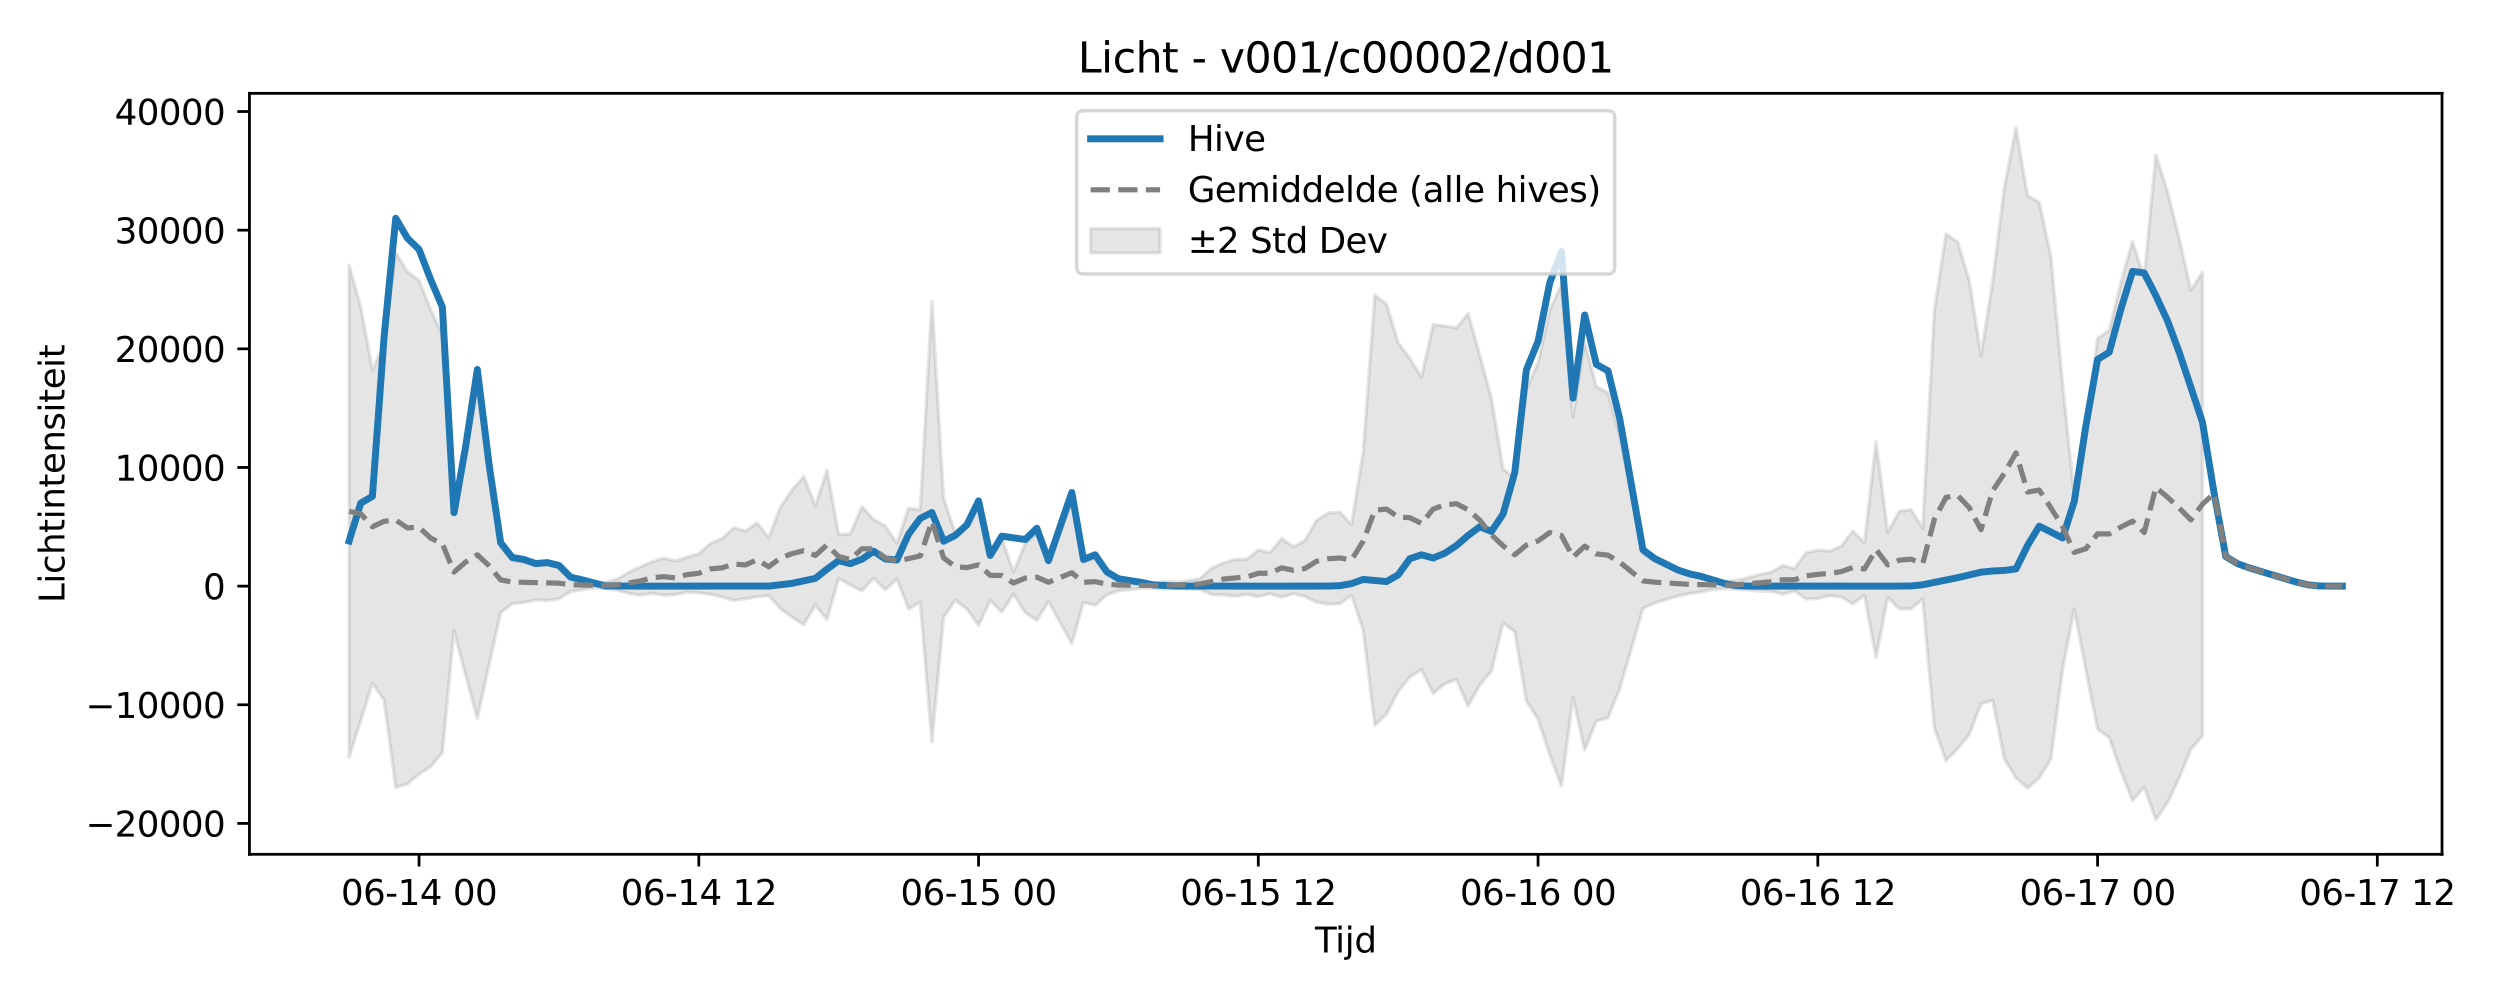<?xml version="1.0" encoding="utf-8" standalone="no"?>
<!DOCTYPE svg PUBLIC "-//W3C//DTD SVG 1.1//EN"
  "http://www.w3.org/Graphics/SVG/1.1/DTD/svg11.dtd">
<svg xmlns:xlink="http://www.w3.org/1999/xlink" width="720pt" height="288pt" viewBox="0 0 720 288" xmlns="http://www.w3.org/2000/svg" version="1.1">
 <defs>
  <style type="text/css">*{stroke-linejoin: round; stroke-linecap: butt}</style>
 </defs>
 <g id="figure_1">
  <g id="patch_1">
   <path d="M 0 288 
L 720 288 
L 720 0 
L 0 0 
z
" style="fill: #ffffff"/>
  </g>
  <g id="axes_1">
   <g id="patch_2">
    <path d="M 71.84 246.04 
L 703.299 246.04 
L 703.299 26.88 
L 71.84 26.88 
z
" style="fill: #ffffff"/>
   </g>
   <g id="FillBetweenPolyCollection_1">
    <defs>
     <path id="m348aaacdfc" d="M 100.543 -211.62 
L 100.543 -69.861 
L 103.9 -80.513 
L 107.257 -91.273 
L 110.614 -86.37 
L 113.971 -61.217 
L 117.328 -62.223 
L 120.685 -65.077 
L 124.042 -67.25 
L 127.399 -71.212 
L 130.756 -106.373 
L 134.113 -93.468 
L 137.47 -81.125 
L 140.827 -96.358 
L 144.184 -111.532 
L 147.541 -114.137 
L 150.898 -114.496 
L 154.255 -115.208 
L 157.612 -115.042 
L 160.969 -115.535 
L 164.326 -117.62 
L 167.683 -118.155 
L 171.041 -118.686 
L 174.398 -118.492 
L 177.755 -118.012 
L 181.112 -117.095 
L 184.469 -116.61 
L 187.826 -117.082 
L 191.183 -116.559 
L 194.54 -116.765 
L 197.897 -117.484 
L 201.254 -117.279 
L 204.611 -116.839 
L 207.968 -116.068 
L 211.325 -115.056 
L 214.682 -115.552 
L 218.039 -116.162 
L 221.396 -116.434 
L 224.753 -112.716 
L 228.11 -110.261 
L 231.467 -108.065 
L 234.824 -113.762 
L 238.181 -109.57 
L 241.538 -121.41 
L 244.895 -119.507 
L 248.252 -117.844 
L 251.609 -121.451 
L 254.966 -118.106 
L 258.324 -121.234 
L 261.681 -112.611 
L 265.038 -114.618 
L 268.395 -74.378 
L 271.752 -110.25 
L 275.109 -115.155 
L 278.466 -112.595 
L 281.823 -107.914 
L 285.18 -115.03 
L 288.537 -111.712 
L 291.894 -116.92 
L 295.251 -111.573 
L 298.608 -109.309 
L 301.965 -114.801 
L 305.322 -108.74 
L 308.679 -102.659 
L 312.036 -114.487 
L 315.393 -113.664 
L 318.75 -116.665 
L 322.107 -117.897 
L 325.464 -118.2 
L 328.821 -118.581 
L 332.178 -118.687 
L 335.535 -118.357 
L 338.892 -118.63 
L 342.25 -118.407 
L 345.607 -118.287 
L 348.964 -116.803 
L 352.321 -116.635 
L 355.678 -116.285 
L 359.035 -116.811 
L 362.392 -116.166 
L 365.749 -117.049 
L 369.106 -115.983 
L 372.463 -116.992 
L 375.82 -116.238 
L 379.177 -114.603 
L 382.534 -113.967 
L 385.891 -114.124 
L 389.248 -116.587 
L 392.605 -106.515 
L 395.962 -79.109 
L 399.319 -82.362 
L 402.676 -88.894 
L 406.033 -93.043 
L 409.39 -95.142 
L 412.747 -88.27 
L 416.104 -91.09 
L 419.461 -92.335 
L 422.818 -84.683 
L 426.176 -90.737 
L 429.533 -94.744 
L 432.89 -108.651 
L 436.247 -106.047 
L 439.604 -86.151 
L 442.961 -80.887 
L 446.318 -70.666 
L 449.675 -61.631 
L 453.032 -87.084 
L 456.389 -71.981 
L 459.746 -80.326 
L 463.103 -81.302 
L 466.46 -89.608 
L 469.817 -101.139 
L 473.174 -112.784 
L 476.531 -114.318 
L 479.888 -115.324 
L 483.245 -116.359 
L 486.602 -117.036 
L 489.959 -117.527 
L 493.316 -118.218 
L 496.673 -118.494 
L 500.03 -118.268 
L 503.387 -118.079 
L 506.744 -117.798 
L 510.101 -117.703 
L 513.459 -116.878 
L 516.816 -117.828 
L 520.173 -115.484 
L 523.53 -115.628 
L 526.887 -116.454 
L 530.244 -116.121 
L 533.601 -114.074 
L 536.958 -116.587 
L 540.315 -98.667 
L 543.672 -115.979 
L 547.029 -112.597 
L 550.386 -112.692 
L 553.743 -115.501 
L 557.1 -78.341 
L 560.457 -68.92 
L 563.814 -72.391 
L 567.171 -76.503 
L 570.528 -85.272 
L 573.885 -86.346 
L 577.242 -69.448 
L 580.599 -64.003 
L 583.956 -61.027 
L 587.313 -63.995 
L 590.67 -69.428 
L 594.027 -95.313 
L 597.385 -112.607 
L 600.742 -94.965 
L 604.099 -77.996 
L 607.456 -75.56 
L 610.813 -65.965 
L 614.17 -57.398 
L 617.527 -61.376 
L 620.884 -51.922 
L 624.241 -56.845 
L 627.598 -63.935 
L 630.955 -72.19 
L 634.312 -76.044 
L 634.312 -209.554 
L 634.312 -209.554 
L 630.955 -204.375 
L 627.598 -219.443 
L 624.241 -232.795 
L 620.884 -243.323 
L 617.527 -207.906 
L 614.17 -218.376 
L 610.813 -206.476 
L 607.456 -192.883 
L 604.099 -190.521 
L 600.742 -164.98 
L 597.385 -145.197 
L 594.027 -177.292 
L 590.67 -214.006 
L 587.313 -229.735 
L 583.956 -231.558 
L 580.599 -251.158 
L 577.242 -233.904 
L 573.885 -206.949 
L 570.528 -185.611 
L 567.171 -207.057 
L 563.814 -218.211 
L 560.457 -220.609 
L 557.1 -198.549 
L 553.743 -135.871 
L 550.386 -141.226 
L 547.029 -140.741 
L 543.672 -134.667 
L 540.315 -160.769 
L 536.958 -131.689 
L 533.601 -135.063 
L 530.244 -130.611 
L 526.887 -129.257 
L 523.53 -129.551 
L 520.173 -128.822 
L 516.816 -124.25 
L 513.459 -125.152 
L 510.101 -123.2 
L 506.744 -122.559 
L 503.387 -121.594 
L 500.03 -120.87 
L 496.673 -120.494 
L 493.316 -120.869 
L 489.959 -121.724 
L 486.602 -122.374 
L 483.245 -123.36 
L 479.888 -124.877 
L 476.531 -126.352 
L 473.174 -128.601 
L 469.817 -145.674 
L 466.46 -162.605 
L 463.103 -174.928 
L 459.746 -176.627 
L 456.389 -189.43 
L 453.032 -167.997 
L 449.675 -205.956 
L 446.318 -198.613 
L 442.961 -183.508 
L 439.604 -175.869 
L 436.247 -150.389 
L 432.89 -152.933 
L 429.533 -173.211 
L 426.176 -185.658 
L 422.818 -197.7 
L 419.461 -193.532 
L 416.104 -194.117 
L 412.747 -194.499 
L 409.39 -179.364 
L 406.033 -184.769 
L 402.676 -189.268 
L 399.319 -200.409 
L 395.962 -203.023 
L 392.605 -157.842 
L 389.248 -136.916 
L 385.891 -140.475 
L 382.534 -140.217 
L 379.177 -138.1 
L 375.82 -132.276 
L 372.463 -130.544 
L 369.106 -132.926 
L 365.749 -128.777 
L 362.392 -129.619 
L 359.035 -126.873 
L 355.678 -126.873 
L 352.321 -125.84 
L 348.964 -124.367 
L 345.607 -121.353 
L 342.25 -120.795 
L 338.892 -120.29 
L 335.535 -120.551 
L 332.178 -120.069 
L 328.821 -120.153 
L 325.464 -120.669 
L 322.107 -121.104 
L 318.75 -122.91 
L 315.393 -127.311 
L 312.036 -126.105 
L 308.679 -143.445 
L 305.322 -134.554 
L 301.965 -125.829 
L 298.608 -134.235 
L 295.251 -131.439 
L 291.894 -123.272 
L 288.537 -132.784 
L 285.18 -129.601 
L 281.823 -142.739 
L 278.466 -136.473 
L 275.109 -134.488 
L 271.752 -144.431 
L 268.395 -201.32 
L 265.038 -141.171 
L 261.681 -141.674 
L 258.324 -131.524 
L 254.966 -136.486 
L 251.609 -138.359 
L 248.252 -142.077 
L 244.895 -134.256 
L 241.538 -133.977 
L 238.181 -152.573 
L 234.824 -142.286 
L 231.467 -150.743 
L 228.11 -146.834 
L 224.753 -141.931 
L 221.396 -133.119 
L 218.039 -137.416 
L 214.682 -135.043 
L 211.325 -136.033 
L 207.968 -132.862 
L 204.611 -131.481 
L 201.254 -128.49 
L 197.897 -127.55 
L 194.54 -126.428 
L 191.183 -127.236 
L 187.826 -126.19 
L 184.469 -124.753 
L 181.112 -123.166 
L 177.755 -121.198 
L 174.398 -120.301 
L 171.041 -119.973 
L 167.683 -120.855 
L 164.326 -121.525 
L 160.969 -124.567 
L 157.612 -125.29 
L 154.255 -125.047 
L 150.898 -126.09 
L 147.541 -126.617 
L 144.184 -130.446 
L 140.827 -153.831 
L 137.47 -175.294 
L 134.113 -158.822 
L 130.756 -140.078 
L 127.399 -191.568 
L 124.042 -198.759 
L 120.685 -207.275 
L 117.328 -209.727 
L 113.971 -215.197 
L 110.614 -189.35 
L 107.257 -181.314 
L 103.9 -199.551 
L 100.543 -211.62 
z
" style="stroke: #808080; stroke-opacity: 0.2"/>
    </defs>
    <g clip-path="url(#pe1c7ad74b8)">
     <use xlink:href="#m348aaacdfc" x="0" y="288" style="fill: #808080; fill-opacity: 0.2; stroke: #808080; stroke-opacity: 0.2"/>
    </g>
   </g>
   <g id="matplotlib.axis_1">
    <g id="xtick_1">
     <g id="line2d_1">
      <defs>
       <path id="m7a16184c05" d="M 0 0 
L 0 3.5 
" style="stroke: #000000; stroke-width: 0.8"/>
      </defs>
      <g>
       <use xlink:href="#m7a16184c05" x="120.685" y="246.04" style="stroke: #000000; stroke-width: 0.8"/>
      </g>
     </g>
     <g id="text_1">
      <!-- 06-14 00 -->
      <g transform="translate(98.204 260.638) scale(0.1 -0.1)">
       <defs>
        <path id="DejaVuSans-30" d="M 2034 4250 
Q 1547 4250 1301 3770 
Q 1056 3291 1056 2328 
Q 1056 1369 1301 889 
Q 1547 409 2034 409 
Q 2525 409 2770 889 
Q 3016 1369 3016 2328 
Q 3016 3291 2770 3770 
Q 2525 4250 2034 4250 
z
M 2034 4750 
Q 2819 4750 3233 4129 
Q 3647 3509 3647 2328 
Q 3647 1150 3233 529 
Q 2819 -91 2034 -91 
Q 1250 -91 836 529 
Q 422 1150 422 2328 
Q 422 3509 836 4129 
Q 1250 4750 2034 4750 
z
" transform="scale(0.016)"/>
        <path id="DejaVuSans-36" d="M 2113 2584 
Q 1688 2584 1439 2293 
Q 1191 2003 1191 1497 
Q 1191 994 1439 701 
Q 1688 409 2113 409 
Q 2538 409 2786 701 
Q 3034 994 3034 1497 
Q 3034 2003 2786 2293 
Q 2538 2584 2113 2584 
z
M 3366 4563 
L 3366 3988 
Q 3128 4100 2886 4159 
Q 2644 4219 2406 4219 
Q 1781 4219 1451 3797 
Q 1122 3375 1075 2522 
Q 1259 2794 1537 2939 
Q 1816 3084 2150 3084 
Q 2853 3084 3261 2657 
Q 3669 2231 3669 1497 
Q 3669 778 3244 343 
Q 2819 -91 2113 -91 
Q 1303 -91 875 529 
Q 447 1150 447 2328 
Q 447 3434 972 4092 
Q 1497 4750 2381 4750 
Q 2619 4750 2861 4703 
Q 3103 4656 3366 4563 
z
" transform="scale(0.016)"/>
        <path id="DejaVuSans-2d" d="M 313 2009 
L 1997 2009 
L 1997 1497 
L 313 1497 
L 313 2009 
z
" transform="scale(0.016)"/>
        <path id="DejaVuSans-31" d="M 794 531 
L 1825 531 
L 1825 4091 
L 703 3866 
L 703 4441 
L 1819 4666 
L 2450 4666 
L 2450 531 
L 3481 531 
L 3481 0 
L 794 0 
L 794 531 
z
" transform="scale(0.016)"/>
        <path id="DejaVuSans-34" d="M 2419 4116 
L 825 1625 
L 2419 1625 
L 2419 4116 
z
M 2253 4666 
L 3047 4666 
L 3047 1625 
L 3713 1625 
L 3713 1100 
L 3047 1100 
L 3047 0 
L 2419 0 
L 2419 1100 
L 313 1100 
L 313 1709 
L 2253 4666 
z
" transform="scale(0.016)"/>
        <path id="DejaVuSans-20" transform="scale(0.016)"/>
       </defs>
       <use xlink:href="#DejaVuSans-30"/>
       <use xlink:href="#DejaVuSans-36" transform="translate(63.623 0)"/>
       <use xlink:href="#DejaVuSans-2d" transform="translate(127.246 0)"/>
       <use xlink:href="#DejaVuSans-31" transform="translate(163.33 0)"/>
       <use xlink:href="#DejaVuSans-34" transform="translate(226.953 0)"/>
       <use xlink:href="#DejaVuSans-20" transform="translate(290.576 0)"/>
       <use xlink:href="#DejaVuSans-30" transform="translate(322.363 0)"/>
       <use xlink:href="#DejaVuSans-30" transform="translate(385.986 0)"/>
      </g>
     </g>
    </g>
    <g id="xtick_2">
     <g id="line2d_2">
      <g>
       <use xlink:href="#m7a16184c05" x="201.254" y="246.04" style="stroke: #000000; stroke-width: 0.8"/>
      </g>
     </g>
     <g id="text_2">
      <!-- 06-14 12 -->
      <g transform="translate(178.773 260.638) scale(0.1 -0.1)">
       <defs>
        <path id="DejaVuSans-32" d="M 1228 531 
L 3431 531 
L 3431 0 
L 469 0 
L 469 531 
Q 828 903 1448 1529 
Q 2069 2156 2228 2338 
Q 2531 2678 2651 2914 
Q 2772 3150 2772 3378 
Q 2772 3750 2511 3984 
Q 2250 4219 1831 4219 
Q 1534 4219 1204 4116 
Q 875 4013 500 3803 
L 500 4441 
Q 881 4594 1212 4672 
Q 1544 4750 1819 4750 
Q 2544 4750 2975 4387 
Q 3406 4025 3406 3419 
Q 3406 3131 3298 2873 
Q 3191 2616 2906 2266 
Q 2828 2175 2409 1742 
Q 1991 1309 1228 531 
z
" transform="scale(0.016)"/>
       </defs>
       <use xlink:href="#DejaVuSans-30"/>
       <use xlink:href="#DejaVuSans-36" transform="translate(63.623 0)"/>
       <use xlink:href="#DejaVuSans-2d" transform="translate(127.246 0)"/>
       <use xlink:href="#DejaVuSans-31" transform="translate(163.33 0)"/>
       <use xlink:href="#DejaVuSans-34" transform="translate(226.953 0)"/>
       <use xlink:href="#DejaVuSans-20" transform="translate(290.576 0)"/>
       <use xlink:href="#DejaVuSans-31" transform="translate(322.363 0)"/>
       <use xlink:href="#DejaVuSans-32" transform="translate(385.986 0)"/>
      </g>
     </g>
    </g>
    <g id="xtick_3">
     <g id="line2d_3">
      <g>
       <use xlink:href="#m7a16184c05" x="281.823" y="246.04" style="stroke: #000000; stroke-width: 0.8"/>
      </g>
     </g>
     <g id="text_3">
      <!-- 06-15 00 -->
      <g transform="translate(259.342 260.638) scale(0.1 -0.1)">
       <defs>
        <path id="DejaVuSans-35" d="M 691 4666 
L 3169 4666 
L 3169 4134 
L 1269 4134 
L 1269 2991 
Q 1406 3038 1543 3061 
Q 1681 3084 1819 3084 
Q 2600 3084 3056 2656 
Q 3513 2228 3513 1497 
Q 3513 744 3044 326 
Q 2575 -91 1722 -91 
Q 1428 -91 1123 -41 
Q 819 9 494 109 
L 494 744 
Q 775 591 1075 516 
Q 1375 441 1709 441 
Q 2250 441 2565 725 
Q 2881 1009 2881 1497 
Q 2881 1984 2565 2268 
Q 2250 2553 1709 2553 
Q 1456 2553 1204 2497 
Q 953 2441 691 2322 
L 691 4666 
z
" transform="scale(0.016)"/>
       </defs>
       <use xlink:href="#DejaVuSans-30"/>
       <use xlink:href="#DejaVuSans-36" transform="translate(63.623 0)"/>
       <use xlink:href="#DejaVuSans-2d" transform="translate(127.246 0)"/>
       <use xlink:href="#DejaVuSans-31" transform="translate(163.33 0)"/>
       <use xlink:href="#DejaVuSans-35" transform="translate(226.953 0)"/>
       <use xlink:href="#DejaVuSans-20" transform="translate(290.576 0)"/>
       <use xlink:href="#DejaVuSans-30" transform="translate(322.363 0)"/>
       <use xlink:href="#DejaVuSans-30" transform="translate(385.986 0)"/>
      </g>
     </g>
    </g>
    <g id="xtick_4">
     <g id="line2d_4">
      <g>
       <use xlink:href="#m7a16184c05" x="362.392" y="246.04" style="stroke: #000000; stroke-width: 0.8"/>
      </g>
     </g>
     <g id="text_4">
      <!-- 06-15 12 -->
      <g transform="translate(339.911 260.638) scale(0.1 -0.1)">
       <use xlink:href="#DejaVuSans-30"/>
       <use xlink:href="#DejaVuSans-36" transform="translate(63.623 0)"/>
       <use xlink:href="#DejaVuSans-2d" transform="translate(127.246 0)"/>
       <use xlink:href="#DejaVuSans-31" transform="translate(163.33 0)"/>
       <use xlink:href="#DejaVuSans-35" transform="translate(226.953 0)"/>
       <use xlink:href="#DejaVuSans-20" transform="translate(290.576 0)"/>
       <use xlink:href="#DejaVuSans-31" transform="translate(322.363 0)"/>
       <use xlink:href="#DejaVuSans-32" transform="translate(385.986 0)"/>
      </g>
     </g>
    </g>
    <g id="xtick_5">
     <g id="line2d_5">
      <g>
       <use xlink:href="#m7a16184c05" x="442.961" y="246.04" style="stroke: #000000; stroke-width: 0.8"/>
      </g>
     </g>
     <g id="text_5">
      <!-- 06-16 00 -->
      <g transform="translate(420.48 260.638) scale(0.1 -0.1)">
       <use xlink:href="#DejaVuSans-30"/>
       <use xlink:href="#DejaVuSans-36" transform="translate(63.623 0)"/>
       <use xlink:href="#DejaVuSans-2d" transform="translate(127.246 0)"/>
       <use xlink:href="#DejaVuSans-31" transform="translate(163.33 0)"/>
       <use xlink:href="#DejaVuSans-36" transform="translate(226.953 0)"/>
       <use xlink:href="#DejaVuSans-20" transform="translate(290.576 0)"/>
       <use xlink:href="#DejaVuSans-30" transform="translate(322.363 0)"/>
       <use xlink:href="#DejaVuSans-30" transform="translate(385.986 0)"/>
      </g>
     </g>
    </g>
    <g id="xtick_6">
     <g id="line2d_6">
      <g>
       <use xlink:href="#m7a16184c05" x="523.53" y="246.04" style="stroke: #000000; stroke-width: 0.8"/>
      </g>
     </g>
     <g id="text_6">
      <!-- 06-16 12 -->
      <g transform="translate(501.049 260.638) scale(0.1 -0.1)">
       <use xlink:href="#DejaVuSans-30"/>
       <use xlink:href="#DejaVuSans-36" transform="translate(63.623 0)"/>
       <use xlink:href="#DejaVuSans-2d" transform="translate(127.246 0)"/>
       <use xlink:href="#DejaVuSans-31" transform="translate(163.33 0)"/>
       <use xlink:href="#DejaVuSans-36" transform="translate(226.953 0)"/>
       <use xlink:href="#DejaVuSans-20" transform="translate(290.576 0)"/>
       <use xlink:href="#DejaVuSans-31" transform="translate(322.363 0)"/>
       <use xlink:href="#DejaVuSans-32" transform="translate(385.986 0)"/>
      </g>
     </g>
    </g>
    <g id="xtick_7">
     <g id="line2d_7">
      <g>
       <use xlink:href="#m7a16184c05" x="604.099" y="246.04" style="stroke: #000000; stroke-width: 0.8"/>
      </g>
     </g>
     <g id="text_7">
      <!-- 06-17 00 -->
      <g transform="translate(581.618 260.638) scale(0.1 -0.1)">
       <defs>
        <path id="DejaVuSans-37" d="M 525 4666 
L 3525 4666 
L 3525 4397 
L 1831 0 
L 1172 0 
L 2766 4134 
L 525 4134 
L 525 4666 
z
" transform="scale(0.016)"/>
       </defs>
       <use xlink:href="#DejaVuSans-30"/>
       <use xlink:href="#DejaVuSans-36" transform="translate(63.623 0)"/>
       <use xlink:href="#DejaVuSans-2d" transform="translate(127.246 0)"/>
       <use xlink:href="#DejaVuSans-31" transform="translate(163.33 0)"/>
       <use xlink:href="#DejaVuSans-37" transform="translate(226.953 0)"/>
       <use xlink:href="#DejaVuSans-20" transform="translate(290.576 0)"/>
       <use xlink:href="#DejaVuSans-30" transform="translate(322.363 0)"/>
       <use xlink:href="#DejaVuSans-30" transform="translate(385.986 0)"/>
      </g>
     </g>
    </g>
    <g id="xtick_8">
     <g id="line2d_8">
      <g>
       <use xlink:href="#m7a16184c05" x="684.668" y="246.04" style="stroke: #000000; stroke-width: 0.8"/>
      </g>
     </g>
     <g id="text_8">
      <!-- 06-17 12 -->
      <g transform="translate(662.187 260.638) scale(0.1 -0.1)">
       <use xlink:href="#DejaVuSans-30"/>
       <use xlink:href="#DejaVuSans-36" transform="translate(63.623 0)"/>
       <use xlink:href="#DejaVuSans-2d" transform="translate(127.246 0)"/>
       <use xlink:href="#DejaVuSans-31" transform="translate(163.33 0)"/>
       <use xlink:href="#DejaVuSans-37" transform="translate(226.953 0)"/>
       <use xlink:href="#DejaVuSans-20" transform="translate(290.576 0)"/>
       <use xlink:href="#DejaVuSans-31" transform="translate(322.363 0)"/>
       <use xlink:href="#DejaVuSans-32" transform="translate(385.986 0)"/>
      </g>
     </g>
    </g>
    <g id="text_9">
     <!-- Tijd -->
     <g transform="translate(378.72 274.317) scale(0.1 -0.1)">
      <defs>
       <path id="DejaVuSans-54" d="M -19 4666 
L 3928 4666 
L 3928 4134 
L 2272 4134 
L 2272 0 
L 1638 0 
L 1638 4134 
L -19 4134 
L -19 4666 
z
" transform="scale(0.016)"/>
       <path id="DejaVuSans-69" d="M 603 3500 
L 1178 3500 
L 1178 0 
L 603 0 
L 603 3500 
z
M 603 4863 
L 1178 4863 
L 1178 4134 
L 603 4134 
L 603 4863 
z
" transform="scale(0.016)"/>
       <path id="DejaVuSans-6a" d="M 603 3500 
L 1178 3500 
L 1178 -63 
Q 1178 -731 923 -1031 
Q 669 -1331 103 -1331 
L -116 -1331 
L -116 -844 
L 38 -844 
Q 366 -844 484 -692 
Q 603 -541 603 -63 
L 603 3500 
z
M 603 4863 
L 1178 4863 
L 1178 4134 
L 603 4134 
L 603 4863 
z
" transform="scale(0.016)"/>
       <path id="DejaVuSans-64" d="M 2906 2969 
L 2906 4863 
L 3481 4863 
L 3481 0 
L 2906 0 
L 2906 525 
Q 2725 213 2448 61 
Q 2172 -91 1784 -91 
Q 1150 -91 751 415 
Q 353 922 353 1747 
Q 353 2572 751 3078 
Q 1150 3584 1784 3584 
Q 2172 3584 2448 3432 
Q 2725 3281 2906 2969 
z
M 947 1747 
Q 947 1113 1208 752 
Q 1469 391 1925 391 
Q 2381 391 2643 752 
Q 2906 1113 2906 1747 
Q 2906 2381 2643 2742 
Q 2381 3103 1925 3103 
Q 1469 3103 1208 2742 
Q 947 2381 947 1747 
z
" transform="scale(0.016)"/>
      </defs>
      <use xlink:href="#DejaVuSans-54"/>
      <use xlink:href="#DejaVuSans-69" transform="translate(57.959 0)"/>
      <use xlink:href="#DejaVuSans-6a" transform="translate(85.742 0)"/>
      <use xlink:href="#DejaVuSans-64" transform="translate(113.525 0)"/>
     </g>
    </g>
   </g>
   <g id="matplotlib.axis_2">
    <g id="ytick_1">
     <g id="line2d_9">
      <defs>
       <path id="m9b840911be" d="M 0 0 
L -3.5 0 
" style="stroke: #000000; stroke-width: 0.8"/>
      </defs>
      <g>
       <use xlink:href="#m9b840911be" x="71.84" y="237.143" style="stroke: #000000; stroke-width: 0.8"/>
      </g>
     </g>
     <g id="text_10">
      <!-- −20000 -->
      <g transform="translate(24.648 240.943) scale(0.1 -0.1)">
       <defs>
        <path id="DejaVuSans-2212" d="M 678 2272 
L 4684 2272 
L 4684 1741 
L 678 1741 
L 678 2272 
z
" transform="scale(0.016)"/>
       </defs>
       <use xlink:href="#DejaVuSans-2212"/>
       <use xlink:href="#DejaVuSans-32" transform="translate(83.789 0)"/>
       <use xlink:href="#DejaVuSans-30" transform="translate(147.412 0)"/>
       <use xlink:href="#DejaVuSans-30" transform="translate(211.035 0)"/>
       <use xlink:href="#DejaVuSans-30" transform="translate(274.658 0)"/>
       <use xlink:href="#DejaVuSans-30" transform="translate(338.281 0)"/>
      </g>
     </g>
    </g>
    <g id="ytick_2">
     <g id="line2d_10">
      <g>
       <use xlink:href="#m9b840911be" x="71.84" y="202.973" style="stroke: #000000; stroke-width: 0.8"/>
      </g>
     </g>
     <g id="text_11">
      <!-- −10000 -->
      <g transform="translate(24.648 206.772) scale(0.1 -0.1)">
       <use xlink:href="#DejaVuSans-2212"/>
       <use xlink:href="#DejaVuSans-31" transform="translate(83.789 0)"/>
       <use xlink:href="#DejaVuSans-30" transform="translate(147.412 0)"/>
       <use xlink:href="#DejaVuSans-30" transform="translate(211.035 0)"/>
       <use xlink:href="#DejaVuSans-30" transform="translate(274.658 0)"/>
       <use xlink:href="#DejaVuSans-30" transform="translate(338.281 0)"/>
      </g>
     </g>
    </g>
    <g id="ytick_3">
     <g id="line2d_11">
      <g>
       <use xlink:href="#m9b840911be" x="71.84" y="168.802" style="stroke: #000000; stroke-width: 0.8"/>
      </g>
     </g>
     <g id="text_12">
      <!-- 0 -->
      <g transform="translate(58.477 172.601) scale(0.1 -0.1)">
       <use xlink:href="#DejaVuSans-30"/>
      </g>
     </g>
    </g>
    <g id="ytick_4">
     <g id="line2d_12">
      <g>
       <use xlink:href="#m9b840911be" x="71.84" y="134.632" style="stroke: #000000; stroke-width: 0.8"/>
      </g>
     </g>
     <g id="text_13">
      <!-- 10000 -->
      <g transform="translate(33.028 138.431) scale(0.1 -0.1)">
       <use xlink:href="#DejaVuSans-31"/>
       <use xlink:href="#DejaVuSans-30" transform="translate(63.623 0)"/>
       <use xlink:href="#DejaVuSans-30" transform="translate(127.246 0)"/>
       <use xlink:href="#DejaVuSans-30" transform="translate(190.869 0)"/>
       <use xlink:href="#DejaVuSans-30" transform="translate(254.492 0)"/>
      </g>
     </g>
    </g>
    <g id="ytick_5">
     <g id="line2d_13">
      <g>
       <use xlink:href="#m9b840911be" x="71.84" y="100.461" style="stroke: #000000; stroke-width: 0.8"/>
      </g>
     </g>
     <g id="text_14">
      <!-- 20000 -->
      <g transform="translate(33.028 104.26) scale(0.1 -0.1)">
       <use xlink:href="#DejaVuSans-32"/>
       <use xlink:href="#DejaVuSans-30" transform="translate(63.623 0)"/>
       <use xlink:href="#DejaVuSans-30" transform="translate(127.246 0)"/>
       <use xlink:href="#DejaVuSans-30" transform="translate(190.869 0)"/>
       <use xlink:href="#DejaVuSans-30" transform="translate(254.492 0)"/>
      </g>
     </g>
    </g>
    <g id="ytick_6">
     <g id="line2d_14">
      <g>
       <use xlink:href="#m9b840911be" x="71.84" y="66.291" style="stroke: #000000; stroke-width: 0.8"/>
      </g>
     </g>
     <g id="text_15">
      <!-- 30000 -->
      <g transform="translate(33.028 70.09) scale(0.1 -0.1)">
       <defs>
        <path id="DejaVuSans-33" d="M 2597 2516 
Q 3050 2419 3304 2112 
Q 3559 1806 3559 1356 
Q 3559 666 3084 287 
Q 2609 -91 1734 -91 
Q 1441 -91 1130 -33 
Q 819 25 488 141 
L 488 750 
Q 750 597 1062 519 
Q 1375 441 1716 441 
Q 2309 441 2620 675 
Q 2931 909 2931 1356 
Q 2931 1769 2642 2001 
Q 2353 2234 1838 2234 
L 1294 2234 
L 1294 2753 
L 1863 2753 
Q 2328 2753 2575 2939 
Q 2822 3125 2822 3475 
Q 2822 3834 2567 4026 
Q 2313 4219 1838 4219 
Q 1578 4219 1281 4162 
Q 984 4106 628 3988 
L 628 4550 
Q 988 4650 1302 4700 
Q 1616 4750 1894 4750 
Q 2613 4750 3031 4423 
Q 3450 4097 3450 3541 
Q 3450 3153 3228 2886 
Q 3006 2619 2597 2516 
z
" transform="scale(0.016)"/>
       </defs>
       <use xlink:href="#DejaVuSans-33"/>
       <use xlink:href="#DejaVuSans-30" transform="translate(63.623 0)"/>
       <use xlink:href="#DejaVuSans-30" transform="translate(127.246 0)"/>
       <use xlink:href="#DejaVuSans-30" transform="translate(190.869 0)"/>
       <use xlink:href="#DejaVuSans-30" transform="translate(254.492 0)"/>
      </g>
     </g>
    </g>
    <g id="ytick_7">
     <g id="line2d_15">
      <g>
       <use xlink:href="#m9b840911be" x="71.84" y="32.12" style="stroke: #000000; stroke-width: 0.8"/>
      </g>
     </g>
     <g id="text_16">
      <!-- 40000 -->
      <g transform="translate(33.028 35.919) scale(0.1 -0.1)">
       <use xlink:href="#DejaVuSans-34"/>
       <use xlink:href="#DejaVuSans-30" transform="translate(63.623 0)"/>
       <use xlink:href="#DejaVuSans-30" transform="translate(127.246 0)"/>
       <use xlink:href="#DejaVuSans-30" transform="translate(190.869 0)"/>
       <use xlink:href="#DejaVuSans-30" transform="translate(254.492 0)"/>
      </g>
     </g>
    </g>
    <g id="text_17">
     <!-- Lichtintensiteit -->
     <g transform="translate(18.568 173.656) rotate(-90) scale(0.1 -0.1)">
      <defs>
       <path id="DejaVuSans-4c" d="M 628 4666 
L 1259 4666 
L 1259 531 
L 3531 531 
L 3531 0 
L 628 0 
L 628 4666 
z
" transform="scale(0.016)"/>
       <path id="DejaVuSans-63" d="M 3122 3366 
L 3122 2828 
Q 2878 2963 2633 3030 
Q 2388 3097 2138 3097 
Q 1578 3097 1268 2742 
Q 959 2388 959 1747 
Q 959 1106 1268 751 
Q 1578 397 2138 397 
Q 2388 397 2633 464 
Q 2878 531 3122 666 
L 3122 134 
Q 2881 22 2623 -34 
Q 2366 -91 2075 -91 
Q 1284 -91 818 406 
Q 353 903 353 1747 
Q 353 2603 823 3093 
Q 1294 3584 2113 3584 
Q 2378 3584 2631 3529 
Q 2884 3475 3122 3366 
z
" transform="scale(0.016)"/>
       <path id="DejaVuSans-68" d="M 3513 2113 
L 3513 0 
L 2938 0 
L 2938 2094 
Q 2938 2591 2744 2837 
Q 2550 3084 2163 3084 
Q 1697 3084 1428 2787 
Q 1159 2491 1159 1978 
L 1159 0 
L 581 0 
L 581 4863 
L 1159 4863 
L 1159 2956 
Q 1366 3272 1645 3428 
Q 1925 3584 2291 3584 
Q 2894 3584 3203 3211 
Q 3513 2838 3513 2113 
z
" transform="scale(0.016)"/>
       <path id="DejaVuSans-74" d="M 1172 4494 
L 1172 3500 
L 2356 3500 
L 2356 3053 
L 1172 3053 
L 1172 1153 
Q 1172 725 1289 603 
Q 1406 481 1766 481 
L 2356 481 
L 2356 0 
L 1766 0 
Q 1100 0 847 248 
Q 594 497 594 1153 
L 594 3053 
L 172 3053 
L 172 3500 
L 594 3500 
L 594 4494 
L 1172 4494 
z
" transform="scale(0.016)"/>
       <path id="DejaVuSans-6e" d="M 3513 2113 
L 3513 0 
L 2938 0 
L 2938 2094 
Q 2938 2591 2744 2837 
Q 2550 3084 2163 3084 
Q 1697 3084 1428 2787 
Q 1159 2491 1159 1978 
L 1159 0 
L 581 0 
L 581 3500 
L 1159 3500 
L 1159 2956 
Q 1366 3272 1645 3428 
Q 1925 3584 2291 3584 
Q 2894 3584 3203 3211 
Q 3513 2838 3513 2113 
z
" transform="scale(0.016)"/>
       <path id="DejaVuSans-65" d="M 3597 1894 
L 3597 1613 
L 953 1613 
Q 991 1019 1311 708 
Q 1631 397 2203 397 
Q 2534 397 2845 478 
Q 3156 559 3463 722 
L 3463 178 
Q 3153 47 2828 -22 
Q 2503 -91 2169 -91 
Q 1331 -91 842 396 
Q 353 884 353 1716 
Q 353 2575 817 3079 
Q 1281 3584 2069 3584 
Q 2775 3584 3186 3129 
Q 3597 2675 3597 1894 
z
M 3022 2063 
Q 3016 2534 2758 2815 
Q 2500 3097 2075 3097 
Q 1594 3097 1305 2825 
Q 1016 2553 972 2059 
L 3022 2063 
z
" transform="scale(0.016)"/>
       <path id="DejaVuSans-73" d="M 2834 3397 
L 2834 2853 
Q 2591 2978 2328 3040 
Q 2066 3103 1784 3103 
Q 1356 3103 1142 2972 
Q 928 2841 928 2578 
Q 928 2378 1081 2264 
Q 1234 2150 1697 2047 
L 1894 2003 
Q 2506 1872 2764 1633 
Q 3022 1394 3022 966 
Q 3022 478 2636 193 
Q 2250 -91 1575 -91 
Q 1294 -91 989 -36 
Q 684 19 347 128 
L 347 722 
Q 666 556 975 473 
Q 1284 391 1588 391 
Q 1994 391 2212 530 
Q 2431 669 2431 922 
Q 2431 1156 2273 1281 
Q 2116 1406 1581 1522 
L 1381 1569 
Q 847 1681 609 1914 
Q 372 2147 372 2553 
Q 372 3047 722 3315 
Q 1072 3584 1716 3584 
Q 2034 3584 2315 3537 
Q 2597 3491 2834 3397 
z
" transform="scale(0.016)"/>
      </defs>
      <use xlink:href="#DejaVuSans-4c"/>
      <use xlink:href="#DejaVuSans-69" transform="translate(55.713 0)"/>
      <use xlink:href="#DejaVuSans-63" transform="translate(83.496 0)"/>
      <use xlink:href="#DejaVuSans-68" transform="translate(138.477 0)"/>
      <use xlink:href="#DejaVuSans-74" transform="translate(201.855 0)"/>
      <use xlink:href="#DejaVuSans-69" transform="translate(241.064 0)"/>
      <use xlink:href="#DejaVuSans-6e" transform="translate(268.848 0)"/>
      <use xlink:href="#DejaVuSans-74" transform="translate(332.227 0)"/>
      <use xlink:href="#DejaVuSans-65" transform="translate(371.436 0)"/>
      <use xlink:href="#DejaVuSans-6e" transform="translate(432.959 0)"/>
      <use xlink:href="#DejaVuSans-73" transform="translate(496.338 0)"/>
      <use xlink:href="#DejaVuSans-69" transform="translate(548.438 0)"/>
      <use xlink:href="#DejaVuSans-74" transform="translate(576.221 0)"/>
      <use xlink:href="#DejaVuSans-65" transform="translate(615.43 0)"/>
      <use xlink:href="#DejaVuSans-69" transform="translate(676.953 0)"/>
      <use xlink:href="#DejaVuSans-74" transform="translate(704.736 0)"/>
     </g>
    </g>
   </g>
   <g id="line2d_16">
    <path d="M 100.543 155.8 
L 103.9 144.895 
L 107.257 142.935 
L 110.614 97.055 
L 113.971 62.857 
L 117.328 68.589 
L 120.685 71.838 
L 124.042 80.532 
L 127.399 88.43 
L 130.756 147.661 
L 134.113 128.524 
L 137.47 106.404 
L 140.827 133.577 
L 144.184 156.287 
L 147.541 160.547 
L 150.898 161.134 
L 154.255 162.295 
L 157.612 162.024 
L 160.969 162.828 
L 164.326 166.214 
L 167.683 166.991 
L 174.398 168.759 
L 184.469 168.802 
L 221.396 168.791 
L 228.11 168.012 
L 234.824 166.571 
L 238.181 163.906 
L 241.538 161.477 
L 244.895 162.329 
L 248.252 161.048 
L 251.609 158.762 
L 254.966 160.976 
L 258.324 161.271 
L 261.681 153.828 
L 265.038 149.291 
L 268.395 147.604 
L 271.752 155.877 
L 275.109 154.187 
L 278.466 151.146 
L 281.823 144.259 
L 285.18 159.966 
L 288.537 154.415 
L 295.251 155.378 
L 298.608 152.137 
L 301.965 161.444 
L 308.679 141.825 
L 312.036 161.118 
L 315.393 159.775 
L 318.75 164.671 
L 322.107 166.681 
L 328.821 167.749 
L 332.178 168.452 
L 338.892 168.787 
L 365.749 168.802 
L 382.534 168.794 
L 385.891 168.671 
L 389.248 168.07 
L 392.605 166.872 
L 399.319 167.485 
L 402.676 165.548 
L 406.033 160.905 
L 409.39 159.784 
L 412.747 160.712 
L 416.104 159.336 
L 419.461 157.116 
L 422.818 154.211 
L 426.176 151.718 
L 429.533 153.054 
L 432.89 148.05 
L 436.247 136.077 
L 439.604 106.516 
L 442.961 98.261 
L 446.318 81.493 
L 449.675 72.435 
L 453.032 114.654 
L 456.389 90.724 
L 459.746 104.932 
L 463.103 106.806 
L 466.46 120.508 
L 473.174 158.34 
L 476.531 160.842 
L 483.245 164.171 
L 486.602 165.268 
L 489.959 166 
L 496.673 168.046 
L 500.03 168.648 
L 503.387 168.795 
L 547.029 168.801 
L 550.386 168.754 
L 553.743 168.403 
L 563.814 166.371 
L 570.528 164.786 
L 573.885 164.454 
L 577.242 164.29 
L 580.599 163.848 
L 583.956 157.058 
L 587.313 151.527 
L 594.027 154.94 
L 597.385 144.417 
L 600.742 122.565 
L 604.099 103.537 
L 607.456 101.428 
L 610.813 89.026 
L 614.17 78.151 
L 617.527 78.599 
L 620.884 85.133 
L 624.241 92.388 
L 627.598 101.419 
L 634.312 121.599 
L 637.669 142.074 
L 641.026 160.302 
L 644.383 162.322 
L 647.74 163.54 
L 661.168 167.58 
L 664.525 168.4 
L 667.882 168.761 
L 674.596 168.802 
L 674.596 168.802 
" clip-path="url(#pe1c7ad74b8)" style="fill: none; stroke: #1f77b4; stroke-width: 2; stroke-linecap: square"/>
   </g>
   <g id="line2d_17">
    <path d="M 100.543 147.26 
L 103.9 147.968 
L 107.257 151.707 
L 110.614 150.14 
L 113.971 149.793 
L 117.328 152.025 
L 120.685 151.824 
L 124.042 154.995 
L 127.399 156.61 
L 130.756 164.774 
L 134.113 161.855 
L 137.47 159.79 
L 140.827 162.906 
L 144.184 167.011 
L 147.541 167.623 
L 160.969 167.949 
L 164.326 168.428 
L 174.398 168.604 
L 177.755 168.395 
L 184.469 167.319 
L 187.826 166.364 
L 191.183 166.102 
L 194.54 166.404 
L 197.897 165.483 
L 201.254 165.116 
L 204.611 163.84 
L 207.968 163.535 
L 211.325 162.455 
L 214.682 162.702 
L 218.039 161.211 
L 221.396 163.223 
L 224.753 160.676 
L 228.11 159.452 
L 231.467 158.596 
L 234.824 159.976 
L 238.181 156.929 
L 241.538 160.306 
L 244.895 161.119 
L 248.252 158.039 
L 251.609 158.095 
L 254.966 160.704 
L 258.324 161.621 
L 265.038 160.105 
L 268.395 150.151 
L 271.752 160.659 
L 275.109 163.179 
L 278.466 163.466 
L 281.823 162.673 
L 285.18 165.684 
L 288.537 165.752 
L 291.894 167.904 
L 295.251 166.494 
L 298.608 166.228 
L 301.965 167.685 
L 308.679 164.948 
L 312.036 167.704 
L 315.393 167.513 
L 318.75 168.212 
L 322.107 168.499 
L 332.178 168.622 
L 342.25 168.399 
L 345.607 168.18 
L 352.321 166.763 
L 359.035 166.158 
L 362.392 165.108 
L 365.749 165.087 
L 369.106 163.545 
L 372.463 164.232 
L 375.82 163.743 
L 379.177 161.648 
L 382.534 160.908 
L 385.891 160.701 
L 389.248 161.249 
L 392.605 155.822 
L 395.962 146.934 
L 399.319 146.614 
L 402.676 148.919 
L 406.033 149.094 
L 409.39 150.747 
L 412.747 146.616 
L 416.104 145.396 
L 419.461 145.066 
L 422.818 146.808 
L 426.176 149.803 
L 429.533 154.022 
L 432.89 157.208 
L 436.247 159.782 
L 439.604 156.99 
L 442.961 155.803 
L 446.318 153.361 
L 449.675 154.206 
L 453.032 160.459 
L 456.389 157.294 
L 459.746 159.523 
L 463.103 159.885 
L 466.46 161.893 
L 473.174 167.308 
L 476.531 167.665 
L 486.602 168.295 
L 496.673 168.506 
L 500.03 168.431 
L 510.101 167.549 
L 513.459 166.985 
L 516.816 166.961 
L 520.173 165.847 
L 523.53 165.41 
L 526.887 165.144 
L 530.244 164.634 
L 533.601 163.431 
L 536.958 163.862 
L 540.315 158.282 
L 543.672 162.677 
L 547.029 161.331 
L 550.386 161.041 
L 553.743 162.314 
L 557.1 149.555 
L 560.457 143.235 
L 563.814 142.699 
L 567.171 146.22 
L 570.528 152.559 
L 573.885 141.352 
L 577.242 136.324 
L 580.599 130.419 
L 583.956 141.707 
L 587.313 141.135 
L 590.67 146.283 
L 594.027 151.697 
L 597.385 159.098 
L 600.742 158.027 
L 604.099 153.741 
L 607.456 153.778 
L 610.813 151.779 
L 614.17 150.113 
L 617.527 153.359 
L 620.884 140.378 
L 624.241 143.18 
L 627.598 146.311 
L 630.955 149.717 
L 634.312 145.201 
L 637.669 142.074 
L 641.026 160.302 
L 644.383 162.322 
L 647.74 163.54 
L 661.168 167.58 
L 664.525 168.4 
L 667.882 168.761 
L 674.596 168.802 
L 674.596 168.802 
" clip-path="url(#pe1c7ad74b8)" style="fill: none; stroke-dasharray: 5.55,2.4; stroke-dashoffset: 0; stroke: #808080; stroke-width: 1.5"/>
   </g>
   <g id="patch_3">
    <path d="M 71.84 246.04 
L 71.84 26.88 
" style="fill: none; stroke: #000000; stroke-width: 0.8; stroke-linejoin: miter; stroke-linecap: square"/>
   </g>
   <g id="patch_4">
    <path d="M 703.299 246.04 
L 703.299 26.88 
" style="fill: none; stroke: #000000; stroke-width: 0.8; stroke-linejoin: miter; stroke-linecap: square"/>
   </g>
   <g id="patch_5">
    <path d="M 71.84 246.04 
L 703.299 246.04 
" style="fill: none; stroke: #000000; stroke-width: 0.8; stroke-linejoin: miter; stroke-linecap: square"/>
   </g>
   <g id="patch_6">
    <path d="M 71.84 26.88 
L 703.299 26.88 
" style="fill: none; stroke: #000000; stroke-width: 0.8; stroke-linejoin: miter; stroke-linecap: square"/>
   </g>
   <g id="text_18">
    <!-- Licht - v001/c00002/d001 -->
    <g transform="translate(310.433 20.88) scale(0.12 -0.12)">
     <defs>
      <path id="DejaVuSans-76" d="M 191 3500 
L 800 3500 
L 1894 563 
L 2988 3500 
L 3597 3500 
L 2284 0 
L 1503 0 
L 191 3500 
z
" transform="scale(0.016)"/>
      <path id="DejaVuSans-2f" d="M 1625 4666 
L 2156 4666 
L 531 -594 
L 0 -594 
L 1625 4666 
z
" transform="scale(0.016)"/>
     </defs>
     <use xlink:href="#DejaVuSans-4c"/>
     <use xlink:href="#DejaVuSans-69" transform="translate(55.713 0)"/>
     <use xlink:href="#DejaVuSans-63" transform="translate(83.496 0)"/>
     <use xlink:href="#DejaVuSans-68" transform="translate(138.477 0)"/>
     <use xlink:href="#DejaVuSans-74" transform="translate(201.855 0)"/>
     <use xlink:href="#DejaVuSans-20" transform="translate(241.064 0)"/>
     <use xlink:href="#DejaVuSans-2d" transform="translate(272.852 0)"/>
     <use xlink:href="#DejaVuSans-20" transform="translate(308.936 0)"/>
     <use xlink:href="#DejaVuSans-76" transform="translate(340.723 0)"/>
     <use xlink:href="#DejaVuSans-30" transform="translate(399.902 0)"/>
     <use xlink:href="#DejaVuSans-30" transform="translate(463.525 0)"/>
     <use xlink:href="#DejaVuSans-31" transform="translate(527.148 0)"/>
     <use xlink:href="#DejaVuSans-2f" transform="translate(590.771 0)"/>
     <use xlink:href="#DejaVuSans-63" transform="translate(624.463 0)"/>
     <use xlink:href="#DejaVuSans-30" transform="translate(679.443 0)"/>
     <use xlink:href="#DejaVuSans-30" transform="translate(743.066 0)"/>
     <use xlink:href="#DejaVuSans-30" transform="translate(806.689 0)"/>
     <use xlink:href="#DejaVuSans-30" transform="translate(870.312 0)"/>
     <use xlink:href="#DejaVuSans-32" transform="translate(933.936 0)"/>
     <use xlink:href="#DejaVuSans-2f" transform="translate(997.559 0)"/>
     <use xlink:href="#DejaVuSans-64" transform="translate(1031.25 0)"/>
     <use xlink:href="#DejaVuSans-30" transform="translate(1094.727 0)"/>
     <use xlink:href="#DejaVuSans-30" transform="translate(1158.35 0)"/>
     <use xlink:href="#DejaVuSans-31" transform="translate(1221.973 0)"/>
    </g>
   </g>
   <g id="legend_1">
    <g id="patch_7">
     <path d="M 312.098 78.914 
L 463.041 78.914 
Q 465.041 78.914 465.041 76.914 
L 465.041 33.88 
Q 465.041 31.88 463.041 31.88 
L 312.098 31.88 
Q 310.098 31.88 310.098 33.88 
L 310.098 76.914 
Q 310.098 78.914 312.098 78.914 
z
" style="fill: #ffffff; opacity: 0.8; stroke: #cccccc; stroke-linejoin: miter"/>
    </g>
    <g id="line2d_18">
     <path d="M 314.098 39.978 
L 324.098 39.978 
L 334.098 39.978 
" style="fill: none; stroke: #1f77b4; stroke-width: 2; stroke-linecap: square"/>
    </g>
    <g id="text_19">
     <!-- Hive -->
     <g transform="translate(342.098 43.478) scale(0.1 -0.1)">
      <defs>
       <path id="DejaVuSans-48" d="M 628 4666 
L 1259 4666 
L 1259 2753 
L 3553 2753 
L 3553 4666 
L 4184 4666 
L 4184 0 
L 3553 0 
L 3553 2222 
L 1259 2222 
L 1259 0 
L 628 0 
L 628 4666 
z
" transform="scale(0.016)"/>
      </defs>
      <use xlink:href="#DejaVuSans-48"/>
      <use xlink:href="#DejaVuSans-69" transform="translate(75.195 0)"/>
      <use xlink:href="#DejaVuSans-76" transform="translate(102.979 0)"/>
      <use xlink:href="#DejaVuSans-65" transform="translate(162.158 0)"/>
     </g>
    </g>
    <g id="line2d_19">
     <path d="M 314.098 54.657 
L 324.098 54.657 
L 334.098 54.657 
" style="fill: none; stroke-dasharray: 5.55,2.4; stroke-dashoffset: 0; stroke: #808080; stroke-width: 1.5"/>
    </g>
    <g id="text_20">
     <!-- Gemiddelde (alle hives) -->
     <g transform="translate(342.098 58.157) scale(0.1 -0.1)">
      <defs>
       <path id="DejaVuSans-47" d="M 3809 666 
L 3809 1919 
L 2778 1919 
L 2778 2438 
L 4434 2438 
L 4434 434 
Q 4069 175 3628 42 
Q 3188 -91 2688 -91 
Q 1594 -91 976 548 
Q 359 1188 359 2328 
Q 359 3472 976 4111 
Q 1594 4750 2688 4750 
Q 3144 4750 3555 4637 
Q 3966 4525 4313 4306 
L 4313 3634 
Q 3963 3931 3569 4081 
Q 3175 4231 2741 4231 
Q 1884 4231 1454 3753 
Q 1025 3275 1025 2328 
Q 1025 1384 1454 906 
Q 1884 428 2741 428 
Q 3075 428 3337 486 
Q 3600 544 3809 666 
z
" transform="scale(0.016)"/>
       <path id="DejaVuSans-6d" d="M 3328 2828 
Q 3544 3216 3844 3400 
Q 4144 3584 4550 3584 
Q 5097 3584 5394 3201 
Q 5691 2819 5691 2113 
L 5691 0 
L 5113 0 
L 5113 2094 
Q 5113 2597 4934 2840 
Q 4756 3084 4391 3084 
Q 3944 3084 3684 2787 
Q 3425 2491 3425 1978 
L 3425 0 
L 2847 0 
L 2847 2094 
Q 2847 2600 2669 2842 
Q 2491 3084 2119 3084 
Q 1678 3084 1418 2786 
Q 1159 2488 1159 1978 
L 1159 0 
L 581 0 
L 581 3500 
L 1159 3500 
L 1159 2956 
Q 1356 3278 1631 3431 
Q 1906 3584 2284 3584 
Q 2666 3584 2933 3390 
Q 3200 3197 3328 2828 
z
" transform="scale(0.016)"/>
       <path id="DejaVuSans-6c" d="M 603 4863 
L 1178 4863 
L 1178 0 
L 603 0 
L 603 4863 
z
" transform="scale(0.016)"/>
       <path id="DejaVuSans-28" d="M 1984 4856 
Q 1566 4138 1362 3434 
Q 1159 2731 1159 2009 
Q 1159 1288 1364 580 
Q 1569 -128 1984 -844 
L 1484 -844 
Q 1016 -109 783 600 
Q 550 1309 550 2009 
Q 550 2706 781 3412 
Q 1013 4119 1484 4856 
L 1984 4856 
z
" transform="scale(0.016)"/>
       <path id="DejaVuSans-61" d="M 2194 1759 
Q 1497 1759 1228 1600 
Q 959 1441 959 1056 
Q 959 750 1161 570 
Q 1363 391 1709 391 
Q 2188 391 2477 730 
Q 2766 1069 2766 1631 
L 2766 1759 
L 2194 1759 
z
M 3341 1997 
L 3341 0 
L 2766 0 
L 2766 531 
Q 2569 213 2275 61 
Q 1981 -91 1556 -91 
Q 1019 -91 701 211 
Q 384 513 384 1019 
Q 384 1609 779 1909 
Q 1175 2209 1959 2209 
L 2766 2209 
L 2766 2266 
Q 2766 2663 2505 2880 
Q 2244 3097 1772 3097 
Q 1472 3097 1187 3025 
Q 903 2953 641 2809 
L 641 3341 
Q 956 3463 1253 3523 
Q 1550 3584 1831 3584 
Q 2591 3584 2966 3190 
Q 3341 2797 3341 1997 
z
" transform="scale(0.016)"/>
       <path id="DejaVuSans-29" d="M 513 4856 
L 1013 4856 
Q 1481 4119 1714 3412 
Q 1947 2706 1947 2009 
Q 1947 1309 1714 600 
Q 1481 -109 1013 -844 
L 513 -844 
Q 928 -128 1133 580 
Q 1338 1288 1338 2009 
Q 1338 2731 1133 3434 
Q 928 4138 513 4856 
z
" transform="scale(0.016)"/>
      </defs>
      <use xlink:href="#DejaVuSans-47"/>
      <use xlink:href="#DejaVuSans-65" transform="translate(77.49 0)"/>
      <use xlink:href="#DejaVuSans-6d" transform="translate(139.014 0)"/>
      <use xlink:href="#DejaVuSans-69" transform="translate(236.426 0)"/>
      <use xlink:href="#DejaVuSans-64" transform="translate(264.209 0)"/>
      <use xlink:href="#DejaVuSans-64" transform="translate(327.686 0)"/>
      <use xlink:href="#DejaVuSans-65" transform="translate(391.162 0)"/>
      <use xlink:href="#DejaVuSans-6c" transform="translate(452.686 0)"/>
      <use xlink:href="#DejaVuSans-64" transform="translate(480.469 0)"/>
      <use xlink:href="#DejaVuSans-65" transform="translate(543.945 0)"/>
      <use xlink:href="#DejaVuSans-20" transform="translate(605.469 0)"/>
      <use xlink:href="#DejaVuSans-28" transform="translate(637.256 0)"/>
      <use xlink:href="#DejaVuSans-61" transform="translate(676.27 0)"/>
      <use xlink:href="#DejaVuSans-6c" transform="translate(737.549 0)"/>
      <use xlink:href="#DejaVuSans-6c" transform="translate(765.332 0)"/>
      <use xlink:href="#DejaVuSans-65" transform="translate(793.115 0)"/>
      <use xlink:href="#DejaVuSans-20" transform="translate(854.639 0)"/>
      <use xlink:href="#DejaVuSans-68" transform="translate(886.426 0)"/>
      <use xlink:href="#DejaVuSans-69" transform="translate(949.805 0)"/>
      <use xlink:href="#DejaVuSans-76" transform="translate(977.588 0)"/>
      <use xlink:href="#DejaVuSans-65" transform="translate(1036.768 0)"/>
      <use xlink:href="#DejaVuSans-73" transform="translate(1098.291 0)"/>
      <use xlink:href="#DejaVuSans-29" transform="translate(1150.391 0)"/>
     </g>
    </g>
    <g id="patch_8">
     <path d="M 314.098 72.835 
L 334.098 72.835 
L 334.098 65.835 
L 314.098 65.835 
z
" style="fill: #808080; fill-opacity: 0.2; stroke: #808080; stroke-opacity: 0.2; stroke-linejoin: miter"/>
    </g>
    <g id="text_21">
     <!-- ±2 Std Dev -->
     <g transform="translate(342.098 72.835) scale(0.1 -0.1)">
      <defs>
       <path id="DejaVuSans-b1" d="M 2944 4013 
L 2944 2803 
L 4684 2803 
L 4684 2272 
L 2944 2272 
L 2944 1063 
L 2419 1063 
L 2419 2272 
L 678 2272 
L 678 2803 
L 2419 2803 
L 2419 4013 
L 2944 4013 
z
M 678 531 
L 4684 531 
L 4684 0 
L 678 0 
L 678 531 
z
" transform="scale(0.016)"/>
       <path id="DejaVuSans-53" d="M 3425 4513 
L 3425 3897 
Q 3066 4069 2747 4153 
Q 2428 4238 2131 4238 
Q 1616 4238 1336 4038 
Q 1056 3838 1056 3469 
Q 1056 3159 1242 3001 
Q 1428 2844 1947 2747 
L 2328 2669 
Q 3034 2534 3370 2195 
Q 3706 1856 3706 1288 
Q 3706 609 3251 259 
Q 2797 -91 1919 -91 
Q 1588 -91 1214 -16 
Q 841 59 441 206 
L 441 856 
Q 825 641 1194 531 
Q 1563 422 1919 422 
Q 2459 422 2753 634 
Q 3047 847 3047 1241 
Q 3047 1584 2836 1778 
Q 2625 1972 2144 2069 
L 1759 2144 
Q 1053 2284 737 2584 
Q 422 2884 422 3419 
Q 422 4038 858 4394 
Q 1294 4750 2059 4750 
Q 2388 4750 2728 4690 
Q 3069 4631 3425 4513 
z
" transform="scale(0.016)"/>
       <path id="DejaVuSans-44" d="M 1259 4147 
L 1259 519 
L 2022 519 
Q 2988 519 3436 956 
Q 3884 1394 3884 2338 
Q 3884 3275 3436 3711 
Q 2988 4147 2022 4147 
L 1259 4147 
z
M 628 4666 
L 1925 4666 
Q 3281 4666 3915 4102 
Q 4550 3538 4550 2338 
Q 4550 1131 3912 565 
Q 3275 0 1925 0 
L 628 0 
L 628 4666 
z
" transform="scale(0.016)"/>
      </defs>
      <use xlink:href="#DejaVuSans-b1"/>
      <use xlink:href="#DejaVuSans-32" transform="translate(83.789 0)"/>
      <use xlink:href="#DejaVuSans-20" transform="translate(147.412 0)"/>
      <use xlink:href="#DejaVuSans-53" transform="translate(179.199 0)"/>
      <use xlink:href="#DejaVuSans-74" transform="translate(242.676 0)"/>
      <use xlink:href="#DejaVuSans-64" transform="translate(281.885 0)"/>
      <use xlink:href="#DejaVuSans-20" transform="translate(345.361 0)"/>
      <use xlink:href="#DejaVuSans-44" transform="translate(377.148 0)"/>
      <use xlink:href="#DejaVuSans-65" transform="translate(454.15 0)"/>
      <use xlink:href="#DejaVuSans-76" transform="translate(515.674 0)"/>
     </g>
    </g>
   </g>
  </g>
 </g>
 <defs>
  <clipPath id="pe1c7ad74b8">
   <rect x="71.84" y="26.88" width="631.459" height="219.16"/>
  </clipPath>
 </defs>
</svg>
